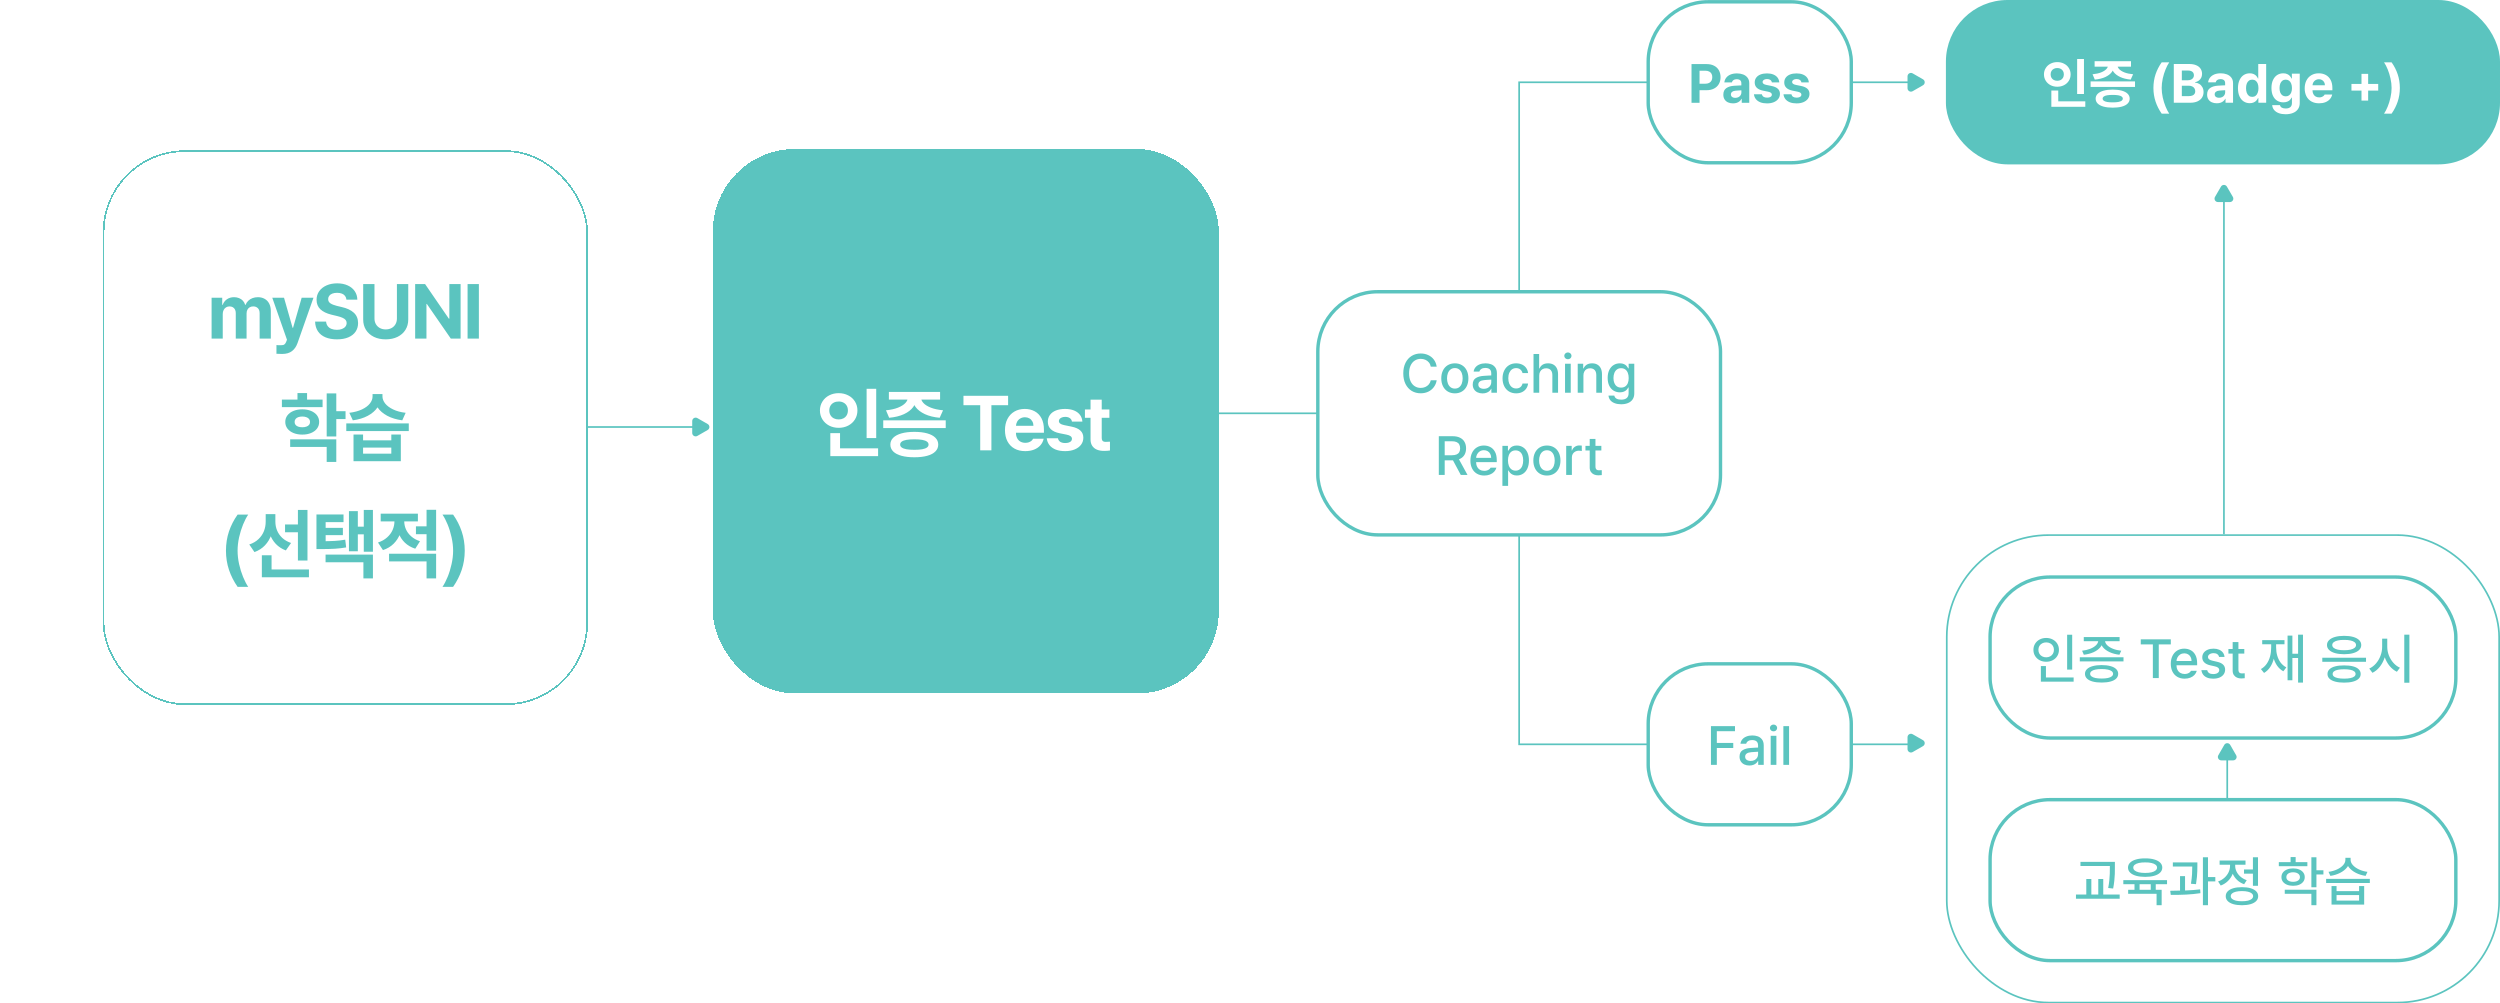 <svg width="730" height="293" viewBox="0 0 730 293" fill="none" xmlns="http://www.w3.org/2000/svg">
<path d="M649.387 156.001L649.387 58.57" stroke="#5BC4BF" stroke-width="0.5"/>
<path d="M648.522 54.491C648.908 53.827 649.867 53.827 650.252 54.491L651.997 57.498C652.384 58.165 651.903 59 651.132 59L647.643 59C646.872 59 646.391 58.165 646.778 57.498L648.522 54.491Z" fill="#5BC4BF"/>
<g filter="url(#filter0_d_371_820)">
<rect x="30" y="43.871" width="141.696" height="162" rx="24" fill="white" shape-rendering="crispEdges"/>
<rect x="30.25" y="44.121" width="141.196" height="161.5" rx="23.75" stroke="#5BC4BF" stroke-width="0.5" shape-rendering="crispEdges"/>
<path d="M61.787 86.933H64.887V89.022H65.019C65.283 88.311 65.704 87.761 66.283 87.373C66.862 86.977 67.551 86.779 68.35 86.779C68.885 86.779 69.372 86.871 69.812 87.054C70.259 87.23 70.633 87.487 70.933 87.824C71.234 88.161 71.454 88.56 71.593 89.022H71.703C71.879 88.567 72.139 88.172 72.483 87.835C72.828 87.498 73.242 87.237 73.725 87.054C74.209 86.871 74.737 86.779 75.308 86.779C76.056 86.779 76.712 86.941 77.276 87.263C77.847 87.578 78.291 88.043 78.606 88.659C78.921 89.267 79.079 90 79.079 90.858V98.871H75.814V91.473C75.814 90.821 75.642 90.326 75.297 89.989C74.953 89.645 74.502 89.472 73.945 89.472C73.542 89.472 73.194 89.561 72.901 89.736C72.615 89.905 72.391 90.147 72.23 90.462C72.076 90.77 71.999 91.136 71.999 91.561V98.871H68.845V91.385C68.845 91.004 68.768 90.667 68.614 90.374C68.467 90.081 68.255 89.857 67.976 89.703C67.698 89.549 67.375 89.472 67.009 89.472C66.642 89.472 66.309 89.564 66.008 89.747C65.715 89.923 65.481 90.18 65.305 90.517C65.129 90.854 65.041 91.246 65.041 91.693V98.871H61.787V86.933ZM82.371 103.356C81.734 103.356 81.184 103.338 80.723 103.301V100.762L81.272 100.795C81.492 100.802 81.749 100.806 82.042 100.806C82.306 100.806 82.525 100.784 82.701 100.74C82.877 100.696 83.042 100.593 83.196 100.432C83.35 100.271 83.485 100.029 83.603 99.707L83.8 99.212L79.502 86.933H82.932L85.438 95.727H85.57L88.088 86.933H91.539L86.878 100.179C86.519 101.191 85.981 101.971 85.263 102.521C84.544 103.078 83.581 103.356 82.371 103.356ZM101.164 87.505C101.12 87.08 100.984 86.717 100.757 86.417C100.537 86.116 100.229 85.889 99.834 85.735C99.438 85.581 98.965 85.504 98.416 85.504C97.881 85.504 97.415 85.581 97.02 85.735C96.631 85.889 96.335 86.105 96.129 86.384C95.924 86.655 95.822 86.966 95.822 87.318C95.814 87.853 96.034 88.271 96.481 88.571C96.935 88.872 97.562 89.121 98.361 89.319L99.79 89.659C101.299 89.996 102.468 90.542 103.296 91.297C104.132 92.045 104.553 93.056 104.561 94.331C104.561 95.291 104.315 96.13 103.824 96.849C103.333 97.567 102.626 98.12 101.702 98.508C100.779 98.897 99.676 99.091 98.394 99.091C97.111 99.091 95.994 98.893 95.041 98.497C94.096 98.102 93.363 97.519 92.843 96.749C92.322 95.973 92.044 95.024 92.007 93.903H95.217C95.261 94.423 95.418 94.862 95.69 95.222C95.961 95.581 96.327 95.852 96.789 96.035C97.251 96.218 97.775 96.31 98.361 96.31C98.932 96.31 99.434 96.226 99.867 96.057C100.299 95.888 100.633 95.654 100.867 95.353C101.102 95.046 101.219 94.698 101.219 94.309C101.219 93.957 101.116 93.661 100.911 93.419C100.706 93.17 100.405 92.961 100.01 92.792C99.621 92.616 99.119 92.451 98.504 92.298L96.756 91.88C95.364 91.535 94.293 91.011 93.546 90.308C92.806 89.597 92.436 88.674 92.436 87.538C92.436 86.593 92.692 85.757 93.205 85.031C93.726 84.306 94.44 83.742 95.349 83.339C96.265 82.936 97.298 82.734 98.449 82.734C99.607 82.734 100.629 82.936 101.516 83.339C102.402 83.734 103.091 84.295 103.582 85.021C104.073 85.739 104.326 86.567 104.341 87.505H101.164ZM119.209 82.954V93.298C119.209 94.441 118.934 95.449 118.384 96.321C117.842 97.193 117.072 97.874 116.076 98.365C115.079 98.849 113.929 99.091 112.624 99.091C111.312 99.091 110.162 98.849 109.173 98.365C108.183 97.874 107.414 97.193 106.864 96.321C106.322 95.449 106.051 94.441 106.051 93.298V82.954H109.348V93.023C109.348 93.624 109.484 94.166 109.755 94.65C110.026 95.126 110.411 95.504 110.909 95.782C111.408 96.053 111.979 96.189 112.624 96.189C113.276 96.189 113.852 96.053 114.35 95.782C114.848 95.504 115.229 95.126 115.493 94.65C115.764 94.166 115.9 93.624 115.9 93.023V82.954H119.209ZM134.494 98.871H131.636L124.645 88.758H124.524V98.871H121.226V82.954H124.128L131.065 93.056H131.208V82.954H134.494V98.871ZM139.832 98.871H136.534V82.954H139.832V98.871ZM94.195 118.889H82.312V116.679H94.195V118.889ZM88.27 119.526C89.23 119.526 90.08 119.68 90.82 119.988C91.567 120.296 92.15 120.728 92.568 121.285C92.985 121.842 93.194 122.483 93.194 123.209C93.194 123.942 92.985 124.586 92.568 125.143C92.15 125.7 91.567 126.133 90.82 126.44C90.08 126.748 89.23 126.902 88.27 126.902C87.31 126.902 86.452 126.748 85.697 126.44C84.943 126.133 84.353 125.7 83.928 125.143C83.51 124.579 83.301 123.934 83.301 123.209C83.301 122.483 83.51 121.842 83.928 121.285C84.353 120.728 84.943 120.296 85.697 119.988C86.452 119.68 87.31 119.526 88.27 119.526ZM88.27 121.626C87.823 121.626 87.427 121.688 87.082 121.813C86.745 121.93 86.485 122.109 86.302 122.351C86.119 122.586 86.027 122.872 86.027 123.209C86.027 123.546 86.119 123.832 86.302 124.066C86.485 124.293 86.745 124.466 87.082 124.583C87.42 124.7 87.815 124.759 88.27 124.759C88.717 124.759 89.109 124.7 89.446 124.583C89.79 124.466 90.058 124.293 90.248 124.066C90.439 123.832 90.534 123.546 90.534 123.209C90.534 122.872 90.439 122.586 90.248 122.351C90.058 122.109 89.79 121.93 89.446 121.813C89.109 121.688 88.717 121.626 88.27 121.626ZM98.196 127.441H95.393V114.865H98.196V127.441ZM100.9 122.362H97.404V120.076H100.9V122.362ZM98.196 134.894H95.393V130.508H84.73V128.276H98.196V134.894ZM89.666 117.921H86.863V114.777H89.666V117.921ZM106.018 128.584H114.262V126.88H117.043V134.674H103.226V126.88H106.018V128.584ZM114.262 132.464V130.706H106.018V132.464H114.262ZM119.363 125.869H101.115V123.626H119.363V125.869ZM111.217 115.756C111.217 116.906 110.887 117.973 110.228 118.955C109.568 119.937 108.619 120.757 107.381 121.417C106.15 122.076 104.699 122.516 103.028 122.736L102.005 120.538C103.442 120.362 104.673 120.032 105.699 119.548C106.725 119.057 107.494 118.482 108.007 117.822C108.528 117.163 108.788 116.474 108.788 115.756V115.074H111.217V115.756ZM111.679 115.756C111.679 116.459 111.939 117.145 112.459 117.811C112.98 118.471 113.753 119.05 114.779 119.548C115.805 120.047 117.029 120.376 118.45 120.538L117.461 122.736C115.783 122.516 114.324 122.076 113.086 121.417C111.847 120.75 110.898 119.929 110.239 118.955C109.587 117.973 109.26 116.906 109.26 115.756V115.074H111.679V115.756ZM65.979 160.803C65.986 158.795 66.279 156.923 66.858 155.186C67.444 153.449 68.283 151.811 69.375 150.272H72.475C71.955 151.027 71.457 151.987 70.98 153.152C70.504 154.31 70.115 155.56 69.815 156.901C69.522 158.242 69.375 159.543 69.375 160.803C69.375 162.064 69.522 163.368 69.815 164.717C70.115 166.058 70.504 167.307 70.98 168.465C71.457 169.623 71.955 170.587 72.475 171.356H69.375C68.291 169.802 67.455 168.157 66.869 166.42C66.283 164.676 65.986 162.804 65.979 160.803ZM87.937 155.428H83.232V153.152H87.937V155.428ZM79.846 152.295C79.846 153.687 79.641 154.974 79.231 156.153C78.82 157.326 78.201 158.352 77.373 159.231C76.552 160.103 75.53 160.763 74.306 161.21L72.789 158.989C73.866 158.63 74.76 158.11 75.471 157.429C76.189 156.747 76.721 155.97 77.065 155.098C77.41 154.226 77.582 153.292 77.582 152.295V150.119H79.846V152.295ZM80.407 152.317C80.407 153.218 80.572 154.076 80.902 154.889C81.231 155.695 81.737 156.421 82.419 157.066C83.107 157.703 83.965 158.198 84.991 158.55L83.463 160.726C82.305 160.287 81.33 159.653 80.539 158.825C79.755 157.989 79.165 157.018 78.769 155.912C78.373 154.805 78.175 153.607 78.175 152.317V150.119H80.407V152.317ZM89.784 163.683H86.991V148.909H89.784V163.683ZM90.212 168.553H76.461V166.288H90.212V168.553ZM79.297 167.52H76.461V162.133H79.297V167.52ZM93.758 158.044C95.392 158.037 96.719 158.004 97.737 157.945C98.763 157.887 99.785 157.766 100.804 157.582L101.079 159.847C99.972 160.03 98.888 160.158 97.825 160.232C96.77 160.298 95.414 160.331 93.758 160.331H92.406V158.044H93.758ZM100.31 152.471H95.088V159.286H92.406V150.217H100.31V152.471ZM100.123 156.252H94.286V154.131H100.123V156.252ZM108.895 161.1H106.223V148.909H108.895V161.1ZM106.982 156.032H103.739V153.79H106.982V156.032ZM104.487 160.968H101.892V149.25H104.487V160.968ZM108.895 168.894H106.114V164.178H95.066V161.935H108.895V168.894ZM117.464 152.207C117.464 153.482 117.255 154.684 116.837 155.813C116.42 156.941 115.786 157.927 114.936 158.77C114.093 159.605 113.056 160.224 111.825 160.627L110.374 158.418C111.429 158.066 112.316 157.568 113.034 156.923C113.759 156.278 114.298 155.549 114.65 154.735C115.002 153.915 115.178 153.072 115.178 152.207V150.855H117.464V152.207ZM118.036 152.174C118.036 152.995 118.2 153.786 118.53 154.549C118.867 155.311 119.38 156 120.069 156.615C120.758 157.223 121.615 157.7 122.641 158.044L121.256 160.221C120.047 159.832 119.029 159.239 118.2 158.44C117.38 157.634 116.768 156.692 116.365 155.615C115.962 154.538 115.76 153.391 115.76 152.174V150.855H118.036V152.174ZM125.357 155.989H121.454V153.691H125.357V155.989ZM122.026 152.24H111.165V149.998H122.026V152.24ZM127.346 168.894H124.554V163.936H113.606V161.683H127.346V168.894ZM127.346 160.803H124.554V148.865H127.346V160.803ZM134.816 155.186C135.403 156.923 135.699 158.795 135.707 160.803C135.699 162.804 135.403 164.676 134.816 166.42C134.23 168.157 133.395 169.802 132.31 171.356H129.21C129.73 170.587 130.229 169.623 130.705 168.465C131.181 167.307 131.566 166.058 131.859 164.717C132.16 163.368 132.31 162.064 132.31 160.803C132.31 159.543 132.16 158.242 131.859 156.901C131.566 155.56 131.181 154.31 130.705 153.152C130.229 151.987 129.73 151.027 129.21 150.272H132.31C133.402 151.811 134.237 153.449 134.816 155.186Z" fill="#5BC4BF"/>
</g>
<g filter="url(#filter1_d_371_820)">
<rect x="208.156" y="43.5" width="147.726" height="159" rx="24" fill="#5BC4BF" shape-rendering="crispEdges"/>
<rect x="208.406" y="43.75" width="147.226" height="158.5" rx="23.75" stroke="#5BC4BF" stroke-width="0.5" shape-rendering="crispEdges"/>
<path d="M255.854 127.916H253.051V113.538H255.854V127.916ZM256.404 133.182H242.454V130.917H256.404V133.182ZM245.29 131.841H242.454V126.476H245.29V131.841ZM244.895 114.802C245.913 114.802 246.84 115.019 247.676 115.451C248.519 115.876 249.178 116.477 249.654 117.254C250.131 118.023 250.369 118.884 250.369 119.837C250.369 120.819 250.131 121.695 249.654 122.464C249.178 123.234 248.519 123.838 247.676 124.278C246.84 124.71 245.913 124.926 244.895 124.926C243.876 124.926 242.949 124.71 242.114 124.278C241.285 123.838 240.63 123.234 240.146 122.464C239.662 121.695 239.42 120.819 239.42 119.837C239.42 118.884 239.662 118.023 240.146 117.254C240.63 116.477 241.285 115.876 242.114 115.451C242.949 115.019 243.876 114.802 244.895 114.802ZM244.895 117.243C244.374 117.235 243.905 117.338 243.488 117.551C243.077 117.756 242.751 118.056 242.509 118.452C242.275 118.848 242.158 119.309 242.158 119.837C242.158 120.379 242.275 120.852 242.509 121.255C242.751 121.651 243.077 121.955 243.488 122.167C243.905 122.373 244.374 122.475 244.895 122.475C245.408 122.475 245.866 122.373 246.269 122.167C246.679 121.955 247.002 121.651 247.236 121.255C247.471 120.852 247.588 120.379 247.588 119.837C247.588 119.309 247.471 118.848 247.236 118.452C247.002 118.056 246.679 117.756 246.269 117.551C245.866 117.338 245.408 117.235 244.895 117.243ZM276.152 124.992H257.905V122.739H276.152V124.992ZM266.996 126.103C268.439 126.103 269.685 126.249 270.733 126.542C271.781 126.836 272.58 127.261 273.13 127.818C273.687 128.374 273.965 129.041 273.965 129.818C273.965 130.602 273.687 131.273 273.13 131.83C272.58 132.387 271.781 132.808 270.733 133.094C269.693 133.38 268.447 133.523 266.996 133.523C265.545 133.523 264.292 133.38 263.236 133.094C262.188 132.808 261.382 132.387 260.818 131.83C260.261 131.273 259.983 130.602 259.983 129.818C259.983 129.041 260.265 128.374 260.829 127.818C261.393 127.261 262.199 126.836 263.247 126.542C264.303 126.249 265.552 126.103 266.996 126.103ZM266.996 128.279C266.065 128.279 265.292 128.334 264.676 128.444C264.061 128.554 263.599 128.726 263.291 128.961C262.991 129.188 262.841 129.474 262.841 129.818C262.841 130.155 262.994 130.437 263.302 130.665C263.61 130.892 264.068 131.064 264.676 131.181C265.285 131.291 266.058 131.346 266.996 131.346C267.919 131.346 268.685 131.291 269.293 131.181C269.909 131.064 270.37 130.892 270.678 130.665C270.986 130.437 271.14 130.155 271.14 129.818C271.14 129.474 270.986 129.188 270.678 128.961C270.37 128.726 269.909 128.554 269.293 128.444C268.685 128.334 267.919 128.279 266.996 128.279ZM267.567 116.056C267.567 117.074 267.263 118.005 266.655 118.848C266.047 119.683 265.145 120.379 263.951 120.936C262.756 121.486 261.316 121.838 259.631 121.991L258.707 119.804C260.085 119.672 261.254 119.416 262.214 119.035C263.181 118.646 263.903 118.192 264.38 117.671C264.856 117.151 265.094 116.613 265.094 116.056V115.517H267.567V116.056ZM268.93 116.056C268.93 116.613 269.165 117.151 269.634 117.671C270.11 118.192 270.832 118.646 271.799 119.035C272.767 119.416 273.958 119.672 275.372 119.804L274.383 121.991C272.712 121.838 271.279 121.486 270.085 120.936C268.89 120.379 267.978 119.683 267.348 118.848C266.725 118.005 266.413 117.074 266.413 116.056V115.517H268.93V116.056ZM274.504 116.682H259.554V114.44H274.504V116.682ZM281.331 115.583H294.368V118.309H289.488V131.5H286.223V118.309H281.331V115.583ZM299.365 131.731C298.163 131.731 297.115 131.482 296.221 130.983C295.335 130.485 294.649 129.774 294.166 128.851C293.689 127.927 293.451 126.843 293.451 125.597C293.451 124.366 293.689 123.285 294.166 122.354C294.649 121.416 295.327 120.691 296.199 120.178C297.071 119.665 298.083 119.408 299.233 119.408C300.31 119.408 301.27 119.635 302.113 120.09C302.956 120.537 303.619 121.215 304.103 122.123C304.587 123.032 304.828 124.142 304.828 125.454V126.367H294.781V124.333H301.761C301.761 123.849 301.655 123.421 301.443 123.047C301.23 122.666 300.937 122.369 300.563 122.156C300.19 121.944 299.765 121.838 299.288 121.838C298.783 121.838 298.332 121.955 297.936 122.189C297.54 122.417 297.229 122.732 297.002 123.135C296.782 123.538 296.668 123.977 296.661 124.454V126.367C296.661 126.96 296.775 127.48 297.002 127.927C297.229 128.374 297.548 128.715 297.958 128.95C298.376 129.184 298.859 129.302 299.409 129.302C299.776 129.302 300.109 129.25 300.409 129.148C300.71 129.038 300.963 128.898 301.168 128.73C301.38 128.554 301.542 128.349 301.652 128.114H304.751C304.598 128.84 304.279 129.477 303.795 130.027C303.319 130.569 302.7 130.991 301.937 131.291C301.183 131.584 300.325 131.731 299.365 131.731ZM313.013 123.113C312.94 122.673 312.731 122.332 312.386 122.09C312.042 121.849 311.599 121.728 311.056 121.728C310.705 121.728 310.389 121.779 310.111 121.882C309.832 121.977 309.609 122.12 309.44 122.31C309.279 122.493 309.199 122.702 309.199 122.937C309.191 123.215 309.308 123.457 309.55 123.662C309.799 123.868 310.195 124.025 310.738 124.135L312.892 124.575C314.05 124.809 314.911 125.194 315.475 125.729C316.047 126.257 316.333 126.949 316.333 127.807C316.333 128.583 316.109 129.269 315.662 129.862C315.222 130.448 314.603 130.906 313.804 131.236C313.013 131.566 312.09 131.731 311.034 131.731C309.972 131.731 309.052 131.581 308.275 131.28C307.506 130.972 306.897 130.54 306.45 129.983C306.003 129.419 305.736 128.748 305.648 127.971H308.913C309.008 128.426 309.235 128.774 309.594 129.016C309.961 129.25 310.444 129.367 311.045 129.367C311.434 129.367 311.774 129.32 312.068 129.225C312.368 129.129 312.599 128.99 312.76 128.807C312.929 128.616 313.013 128.396 313.013 128.147C313.013 127.825 312.881 127.565 312.617 127.367C312.361 127.169 311.954 127.015 311.397 126.905L309.418 126.509C308.275 126.282 307.41 125.883 306.824 125.311C306.245 124.74 305.959 124.014 305.967 123.135C305.967 122.373 306.172 121.713 306.582 121.156C306.993 120.592 307.575 120.159 308.33 119.859C309.092 119.558 309.986 119.408 311.012 119.408C312.009 119.408 312.877 119.558 313.618 119.859C314.358 120.159 314.937 120.588 315.354 121.145C315.772 121.702 316.007 122.358 316.058 123.113H313.013ZM323.946 122.002H316.801V119.562H323.946V122.002ZM321.703 116.704V127.829C321.703 128.136 321.747 128.378 321.835 128.554C321.93 128.723 322.059 128.843 322.22 128.917C322.388 128.983 322.594 129.019 322.835 129.027C323.143 129.034 323.568 129.016 324.111 128.972V131.544C323.62 131.625 323.052 131.665 322.407 131.665C321.601 131.665 320.901 131.544 320.307 131.302C319.714 131.053 319.252 130.676 318.922 130.17C318.592 129.664 318.431 129.034 318.438 128.279V116.704H321.703Z" fill="white"/>
</g>
<path d="M355.748 120.686L414.45 120.686" stroke="#5BC4BF" stroke-width="0.5"/>
<path d="M557.259 24.027L443.593 24.027L443.593 217.342L557.259 217.342" stroke="#5BC4BF" stroke-width="0.5"/>
<rect x="384.802" y="85.186" width="117.582" height="71" rx="17.5" fill="white"/>
<rect x="384.802" y="85.186" width="117.582" height="71" rx="17.5" stroke="#5BC4BF"/>
<path d="M417.788 107.061C417.7 106.581 417.515 106.173 417.233 105.834C416.957 105.49 416.611 105.23 416.194 105.053C415.783 104.876 415.338 104.787 414.858 104.787C414.207 104.787 413.624 104.954 413.108 105.287C412.593 105.615 412.187 106.1 411.89 106.74C411.598 107.376 411.452 108.139 411.452 109.029C411.452 109.93 411.598 110.699 411.89 111.334C412.187 111.969 412.593 112.451 413.108 112.779C413.624 113.107 414.205 113.271 414.851 113.271C415.33 113.271 415.772 113.183 416.179 113.006C416.585 112.829 416.931 112.574 417.218 112.24C417.504 111.902 417.694 111.501 417.788 111.037L419.515 111.045C419.395 111.779 419.121 112.436 418.694 113.014C418.272 113.592 417.731 114.042 417.069 114.365C416.408 114.683 415.666 114.842 414.843 114.842C413.858 114.842 412.981 114.607 412.21 114.139C411.444 113.67 410.843 112.995 410.405 112.115C409.973 111.235 409.757 110.206 409.757 109.029C409.757 107.842 409.976 106.811 410.413 105.936C410.851 105.061 411.452 104.389 412.218 103.92C412.989 103.451 413.864 103.217 414.843 103.217C415.64 103.217 416.369 103.37 417.03 103.678C417.697 103.98 418.246 104.42 418.679 104.998C419.111 105.576 419.39 106.264 419.515 107.061H417.788ZM424.827 114.857C424.035 114.857 423.338 114.675 422.733 114.311C422.134 113.946 421.671 113.433 421.343 112.771C421.015 112.11 420.851 111.347 420.851 110.482C420.851 109.607 421.015 108.839 421.343 108.178C421.671 107.516 422.134 107.003 422.733 106.639C423.338 106.274 424.035 106.092 424.827 106.092C425.614 106.092 426.306 106.274 426.905 106.639C427.504 107.003 427.965 107.516 428.288 108.178C428.611 108.839 428.772 109.607 428.772 110.482C428.772 111.347 428.611 112.11 428.288 112.771C427.965 113.433 427.504 113.946 426.905 114.311C426.306 114.675 425.614 114.857 424.827 114.857ZM424.827 113.467C425.327 113.467 425.746 113.334 426.085 113.068C426.424 112.798 426.676 112.438 426.843 111.99C427.009 111.537 427.093 111.032 427.093 110.475C427.093 109.917 427.009 109.412 426.843 108.959C426.676 108.506 426.424 108.146 426.085 107.881C425.746 107.61 425.327 107.475 424.827 107.475C424.327 107.475 423.905 107.61 423.562 107.881C423.218 108.146 422.96 108.506 422.788 108.959C422.616 109.412 422.53 109.917 422.53 110.475C422.53 111.032 422.616 111.537 422.788 111.99C422.96 112.438 423.218 112.798 423.562 113.068C423.905 113.334 424.327 113.467 424.827 113.467ZM435.562 110.842C435.426 110.842 435.002 110.868 434.288 110.92L433.444 110.982C432.882 111.024 432.444 111.154 432.132 111.373C431.825 111.592 431.671 111.904 431.671 112.311C431.671 112.576 431.739 112.8 431.874 112.982C432.009 113.16 432.2 113.298 432.444 113.396C432.689 113.49 432.968 113.537 433.28 113.537C433.723 113.537 434.106 113.451 434.429 113.279C434.757 113.102 435.009 112.868 435.187 112.576C435.364 112.279 435.452 111.962 435.452 111.623L435.444 108.951C435.444 108.628 435.379 108.355 435.249 108.131C435.124 107.902 434.931 107.73 434.671 107.615C434.41 107.495 434.093 107.436 433.718 107.436C433.244 107.436 432.856 107.535 432.554 107.732C432.257 107.925 432.064 108.186 431.976 108.514H430.304C430.361 108.04 430.538 107.62 430.835 107.256C431.132 106.891 431.533 106.607 432.038 106.404C432.543 106.196 433.121 106.092 433.772 106.092C434.319 106.092 434.838 106.175 435.327 106.342C435.822 106.503 436.241 106.805 436.585 107.248C436.929 107.686 437.101 108.287 437.101 109.053V114.686H435.483V113.521H435.421C435.306 113.756 435.14 113.975 434.921 114.178C434.702 114.381 434.421 114.548 434.077 114.678C433.739 114.808 433.348 114.873 432.905 114.873C432.358 114.873 431.869 114.771 431.437 114.568C431.004 114.365 430.663 114.068 430.413 113.678C430.163 113.287 430.038 112.826 430.038 112.295C430.038 111.41 430.335 110.779 430.929 110.404C431.528 110.029 432.288 109.813 433.21 109.756C433.335 109.74 433.83 109.709 434.694 109.662L435.546 109.631L435.562 110.842ZM442.718 114.857C441.91 114.857 441.205 114.67 440.601 114.295C440.002 113.92 439.541 113.402 439.218 112.74C438.9 112.079 438.741 111.326 438.741 110.482C438.741 109.623 438.905 108.863 439.233 108.201C439.562 107.535 440.022 107.016 440.616 106.646C441.21 106.277 441.9 106.092 442.687 106.092C443.332 106.092 443.91 106.209 444.421 106.443C444.931 106.678 445.34 107.011 445.647 107.443C445.955 107.876 446.14 108.376 446.202 108.943H444.577C444.52 108.673 444.408 108.428 444.241 108.209C444.08 107.985 443.871 107.808 443.616 107.678C443.361 107.548 443.064 107.482 442.726 107.482C442.267 107.482 441.864 107.602 441.515 107.842C441.171 108.081 440.903 108.423 440.71 108.865C440.517 109.308 440.421 109.831 440.421 110.436C440.421 111.045 440.515 111.576 440.702 112.029C440.895 112.477 441.163 112.824 441.507 113.068C441.851 113.313 442.257 113.436 442.726 113.436C443.038 113.436 443.322 113.381 443.577 113.271C443.838 113.157 444.054 112.99 444.226 112.771C444.397 112.553 444.515 112.292 444.577 111.99H446.202C446.14 112.542 445.957 113.035 445.655 113.467C445.358 113.899 444.957 114.24 444.452 114.49C443.947 114.735 443.369 114.857 442.718 114.857ZM449.452 114.686H447.788V103.373H449.429V107.584H449.538C449.741 107.11 450.049 106.743 450.46 106.482C450.877 106.222 451.405 106.092 452.046 106.092C452.64 106.092 453.153 106.214 453.585 106.459C454.022 106.699 454.358 107.058 454.593 107.537C454.832 108.016 454.952 108.6 454.952 109.287V114.686H453.288V109.482C453.288 109.076 453.215 108.727 453.069 108.436C452.924 108.139 452.715 107.915 452.444 107.764C452.174 107.613 451.851 107.537 451.476 107.537C451.08 107.537 450.731 107.62 450.429 107.787C450.132 107.949 449.895 108.191 449.718 108.514C449.541 108.831 449.452 109.212 449.452 109.654V114.686ZM456.991 106.201H458.655V114.686H456.991V106.201ZM457.819 104.889C457.632 104.889 457.457 104.847 457.296 104.764C457.134 104.675 457.007 104.555 456.913 104.404C456.819 104.248 456.772 104.081 456.772 103.904C456.772 103.722 456.819 103.558 456.913 103.412C457.007 103.261 457.134 103.141 457.296 103.053C457.457 102.964 457.632 102.92 457.819 102.92C458.017 102.92 458.197 102.964 458.358 103.053C458.52 103.141 458.645 103.261 458.733 103.412C458.827 103.558 458.874 103.722 458.874 103.904C458.874 104.081 458.827 104.248 458.733 104.404C458.645 104.555 458.52 104.675 458.358 104.764C458.197 104.847 458.017 104.889 457.819 104.889ZM462.358 114.686H460.694V106.201H462.288V107.584H462.397C462.606 107.11 462.918 106.743 463.335 106.482C463.757 106.222 464.28 106.092 464.905 106.092C465.489 106.092 465.994 106.214 466.421 106.459C466.853 106.699 467.187 107.058 467.421 107.537C467.66 108.016 467.78 108.6 467.78 109.287V114.686H466.116V109.482C466.116 109.076 466.046 108.727 465.905 108.436C465.765 108.144 465.562 107.923 465.296 107.771C465.03 107.615 464.707 107.537 464.327 107.537C463.942 107.537 463.601 107.62 463.304 107.787C463.007 107.949 462.775 108.191 462.608 108.514C462.442 108.831 462.358 109.212 462.358 109.654V114.686ZM473.374 118.045C472.671 118.045 472.049 117.943 471.507 117.74C470.965 117.542 470.535 117.253 470.218 116.873C469.905 116.493 469.726 116.04 469.679 115.514H471.374C471.457 115.91 471.674 116.206 472.022 116.404C472.377 116.602 472.835 116.701 473.397 116.701C474.085 116.701 474.616 116.548 474.991 116.24C475.366 115.933 475.554 115.456 475.554 114.811V113.146H475.452C475.312 113.402 475.153 113.628 474.976 113.826C474.799 114.019 474.543 114.191 474.21 114.342C473.877 114.488 473.47 114.561 472.991 114.561C472.319 114.561 471.713 114.396 471.171 114.068C470.634 113.74 470.21 113.258 469.897 112.623C469.59 111.988 469.437 111.23 469.437 110.35C469.437 109.469 469.59 108.709 469.897 108.068C470.205 107.423 470.627 106.933 471.163 106.6C471.705 106.261 472.319 106.092 473.007 106.092C473.486 106.092 473.89 106.17 474.218 106.326C474.546 106.482 474.788 106.652 474.944 106.834C475.101 107.016 475.275 107.261 475.468 107.568H475.569V106.201H477.21V114.873C477.21 115.571 477.046 116.157 476.718 116.631C476.39 117.11 475.939 117.464 475.366 117.693C474.793 117.928 474.129 118.045 473.374 118.045ZM473.358 113.178C473.827 113.178 474.228 113.066 474.562 112.842C474.895 112.618 475.147 112.3 475.319 111.889C475.491 111.472 475.577 110.972 475.577 110.389C475.577 109.811 475.491 109.305 475.319 108.873C475.147 108.436 474.895 108.1 474.562 107.865C474.233 107.631 473.832 107.514 473.358 107.514C472.884 107.514 472.481 107.639 472.147 107.889C471.814 108.133 471.562 108.475 471.39 108.912C471.218 109.344 471.132 109.837 471.132 110.389C471.132 110.946 471.218 111.436 471.39 111.857C471.562 112.274 471.814 112.6 472.147 112.834C472.481 113.063 472.884 113.178 473.358 113.178ZM420.132 127.373H424.163C425.028 127.373 425.752 127.521 426.335 127.818C426.924 128.11 427.364 128.524 427.655 129.061C427.947 129.597 428.093 130.219 428.093 130.928C428.093 131.626 427.947 132.238 427.655 132.764C427.364 133.285 426.921 133.691 426.327 133.982C425.739 134.274 425.015 134.42 424.155 134.42H421.101V132.928H423.991C424.543 132.928 424.994 132.85 425.343 132.693C425.692 132.537 425.947 132.311 426.108 132.014C426.275 131.717 426.358 131.355 426.358 130.928C426.358 130.485 426.275 130.11 426.108 129.803C425.947 129.49 425.689 129.253 425.335 129.092C424.981 128.93 424.53 128.85 423.983 128.85H421.851V138.686H420.132V127.373ZM428.515 138.686H426.554L423.819 133.584H425.726L428.515 138.686ZM433.405 138.857C432.588 138.857 431.871 138.678 431.257 138.318C430.647 137.959 430.179 137.451 429.851 136.795C429.522 136.139 429.358 135.376 429.358 134.506C429.358 133.636 429.522 132.868 429.851 132.201C430.179 131.529 430.64 131.011 431.233 130.646C431.827 130.277 432.512 130.092 433.288 130.092C433.976 130.092 434.603 130.24 435.171 130.537C435.739 130.829 436.194 131.295 436.538 131.936C436.882 132.571 437.054 133.376 437.054 134.35V134.936H430.296V133.693H435.421C435.421 133.261 435.332 132.878 435.155 132.545C434.983 132.206 434.736 131.941 434.413 131.748C434.09 131.555 433.72 131.459 433.304 131.459C432.851 131.459 432.452 131.568 432.108 131.787C431.765 132.006 431.496 132.3 431.304 132.67C431.111 133.04 431.015 133.436 431.015 133.857V134.826C431.015 135.383 431.114 135.863 431.312 136.264C431.515 136.665 431.796 136.969 432.155 137.178C432.52 137.386 432.939 137.49 433.413 137.49C433.715 137.49 433.989 137.449 434.233 137.365C434.478 137.277 434.687 137.167 434.858 137.037C435.03 136.902 435.163 136.743 435.257 136.561H436.952C436.827 137.019 436.603 137.42 436.28 137.764C435.957 138.107 435.549 138.376 435.054 138.568C434.564 138.761 434.015 138.857 433.405 138.857ZM438.702 130.201H440.319V131.568H440.46C440.621 131.292 440.785 131.055 440.952 130.857C441.119 130.66 441.364 130.482 441.687 130.326C442.015 130.17 442.421 130.092 442.905 130.092C443.588 130.092 444.197 130.266 444.733 130.615C445.275 130.959 445.697 131.462 445.999 132.123C446.301 132.779 446.452 133.558 446.452 134.459C446.452 135.35 446.301 136.128 445.999 136.795C445.702 137.456 445.283 137.964 444.741 138.318C444.205 138.667 443.595 138.842 442.913 138.842C442.444 138.842 442.043 138.764 441.71 138.607C441.382 138.446 441.129 138.266 440.952 138.068C440.775 137.87 440.611 137.639 440.46 137.373H440.366V141.873H438.702V130.201ZM440.327 134.436C440.327 135.029 440.413 135.553 440.585 136.006C440.757 136.454 441.009 136.803 441.343 137.053C441.676 137.303 442.077 137.428 442.546 137.428C443.02 137.428 443.426 137.3 443.765 137.045C444.103 136.785 444.356 136.43 444.522 135.982C444.689 135.529 444.772 135.014 444.772 134.436C444.772 133.868 444.689 133.363 444.522 132.92C444.356 132.477 444.106 132.133 443.772 131.889C443.439 131.639 443.03 131.514 442.546 131.514C442.072 131.514 441.668 131.633 441.335 131.873C441.007 132.113 440.757 132.451 440.585 132.889C440.413 133.326 440.327 133.842 440.327 134.436ZM451.71 138.857C450.918 138.857 450.22 138.675 449.616 138.311C449.017 137.946 448.554 137.433 448.226 136.771C447.897 136.11 447.733 135.347 447.733 134.482C447.733 133.607 447.897 132.839 448.226 132.178C448.554 131.516 449.017 131.003 449.616 130.639C450.22 130.274 450.918 130.092 451.71 130.092C452.496 130.092 453.189 130.274 453.788 130.639C454.387 131.003 454.848 131.516 455.171 132.178C455.494 132.839 455.655 133.607 455.655 134.482C455.655 135.347 455.494 136.11 455.171 136.771C454.848 137.433 454.387 137.946 453.788 138.311C453.189 138.675 452.496 138.857 451.71 138.857ZM451.71 137.467C452.21 137.467 452.629 137.334 452.968 137.068C453.306 136.798 453.559 136.438 453.726 135.99C453.892 135.537 453.976 135.032 453.976 134.475C453.976 133.917 453.892 133.412 453.726 132.959C453.559 132.506 453.306 132.146 452.968 131.881C452.629 131.61 452.21 131.475 451.71 131.475C451.21 131.475 450.788 131.61 450.444 131.881C450.101 132.146 449.843 132.506 449.671 132.959C449.499 133.412 449.413 133.917 449.413 134.475C449.413 135.032 449.499 135.537 449.671 135.99C449.843 136.438 450.101 136.798 450.444 137.068C450.788 137.334 451.21 137.467 451.71 137.467ZM457.327 130.201H458.937V131.561H459.03C459.181 131.092 459.452 130.727 459.843 130.467C460.233 130.201 460.674 130.068 461.163 130.068C461.424 130.068 461.663 130.084 461.882 130.115V131.709C461.814 131.683 461.692 131.66 461.515 131.639C461.338 131.613 461.168 131.6 461.007 131.6C460.632 131.6 460.291 131.683 459.983 131.85C459.676 132.011 459.434 132.238 459.257 132.529C459.08 132.821 458.991 133.149 458.991 133.514V138.686H457.327V130.201ZM467.593 131.529H462.952V130.201H467.593V131.529ZM465.874 128.17V136.193C465.874 136.495 465.918 136.727 466.007 136.889C466.095 137.05 466.213 137.162 466.358 137.225C466.504 137.287 466.679 137.318 466.882 137.318C467.132 137.318 467.41 137.308 467.718 137.287V138.725C467.421 138.771 467.077 138.795 466.687 138.795C466.233 138.795 465.817 138.712 465.437 138.545C465.062 138.373 464.759 138.118 464.53 137.779C464.306 137.436 464.194 137.019 464.194 136.529V128.17H465.874Z" fill="#5BC4BF"/>
<rect x="481.276" y="0.527" width="59.296" height="47" rx="17.5" fill="white"/>
<rect x="481.276" y="0.527" width="59.296" height="47" rx="17.5" stroke="#5BC4BF"/>
<path d="M493.924 18.715H498.346C499.189 18.715 499.916 18.876 500.525 19.199C501.14 19.517 501.606 19.965 501.924 20.543C502.242 21.121 502.4 21.785 502.4 22.535C502.4 23.29 502.236 23.954 501.908 24.527C501.585 25.095 501.114 25.54 500.494 25.863C499.88 26.181 499.145 26.34 498.291 26.34H495.447V24.449H497.924C498.377 24.449 498.757 24.371 499.064 24.215C499.377 24.053 499.609 23.829 499.76 23.543C499.911 23.256 499.986 22.921 499.986 22.535C499.986 22.15 499.911 21.816 499.76 21.535C499.609 21.249 499.377 21.03 499.064 20.879C498.757 20.723 498.374 20.645 497.916 20.645H496.268V30.027H493.924V18.715ZM508.596 26.363C508.387 26.369 508.02 26.389 507.494 26.426L506.744 26.488C506.333 26.52 506.01 26.631 505.775 26.824C505.541 27.012 505.424 27.267 505.424 27.59C505.424 27.798 505.476 27.975 505.58 28.121C505.689 28.267 505.84 28.379 506.033 28.457C506.231 28.535 506.452 28.574 506.697 28.574C507.046 28.574 507.356 28.506 507.627 28.371C507.898 28.23 508.109 28.04 508.26 27.801C508.411 27.556 508.486 27.288 508.486 26.996L508.471 24.254C508.471 24.014 508.419 23.811 508.314 23.645C508.215 23.473 508.062 23.345 507.854 23.262C507.65 23.173 507.408 23.129 507.127 23.129C506.736 23.129 506.419 23.212 506.174 23.379C505.929 23.54 505.775 23.77 505.713 24.066H503.51C503.562 23.566 503.736 23.119 504.033 22.723C504.335 22.322 504.752 22.006 505.283 21.777C505.82 21.548 506.452 21.434 507.182 21.434C507.838 21.434 508.437 21.535 508.979 21.738C509.52 21.941 509.955 22.259 510.283 22.691C510.617 23.119 510.783 23.658 510.783 24.309V30.027H508.588V28.855H508.525C508.385 29.121 508.2 29.353 507.971 29.551C507.742 29.749 507.465 29.905 507.143 30.02C506.825 30.129 506.455 30.184 506.033 30.184C505.486 30.184 505.002 30.087 504.58 29.895C504.158 29.702 503.825 29.415 503.58 29.035C503.335 28.655 503.213 28.197 503.213 27.66C503.213 26.775 503.505 26.131 504.088 25.73C504.676 25.329 505.437 25.1 506.369 25.043C506.525 25.027 507.007 25.001 507.814 24.965L508.58 24.934L508.596 26.363ZM517.385 24.066C517.333 23.754 517.184 23.512 516.939 23.34C516.695 23.168 516.38 23.082 515.994 23.082C515.744 23.082 515.52 23.119 515.322 23.191C515.124 23.259 514.965 23.361 514.846 23.496C514.731 23.626 514.674 23.775 514.674 23.941C514.669 24.139 514.752 24.311 514.924 24.457C515.101 24.603 515.382 24.715 515.768 24.793L517.299 25.105C518.122 25.272 518.734 25.546 519.135 25.926C519.541 26.301 519.744 26.793 519.744 27.402C519.744 27.954 519.585 28.441 519.268 28.863C518.955 29.28 518.515 29.605 517.947 29.84C517.385 30.074 516.729 30.191 515.979 30.191C515.223 30.191 514.57 30.085 514.018 29.871C513.471 29.652 513.038 29.345 512.721 28.949C512.403 28.548 512.213 28.072 512.15 27.52H514.471C514.538 27.842 514.7 28.09 514.955 28.262C515.215 28.428 515.559 28.512 515.986 28.512C516.262 28.512 516.505 28.478 516.713 28.41C516.926 28.342 517.09 28.244 517.205 28.113C517.325 27.978 517.385 27.822 517.385 27.645C517.385 27.415 517.291 27.23 517.104 27.09C516.921 26.949 516.632 26.84 516.236 26.762L514.83 26.48C514.018 26.319 513.403 26.035 512.986 25.629C512.575 25.223 512.372 24.707 512.377 24.082C512.377 23.54 512.523 23.072 512.814 22.676C513.106 22.275 513.52 21.967 514.057 21.754C514.598 21.54 515.234 21.434 515.963 21.434C516.671 21.434 517.288 21.54 517.814 21.754C518.34 21.967 518.752 22.272 519.049 22.668C519.346 23.064 519.512 23.53 519.549 24.066H517.385ZM526.01 24.066C525.958 23.754 525.809 23.512 525.564 23.34C525.32 23.168 525.005 23.082 524.619 23.082C524.369 23.082 524.145 23.119 523.947 23.191C523.749 23.259 523.59 23.361 523.471 23.496C523.356 23.626 523.299 23.775 523.299 23.941C523.294 24.139 523.377 24.311 523.549 24.457C523.726 24.603 524.007 24.715 524.393 24.793L525.924 25.105C526.747 25.272 527.359 25.546 527.76 25.926C528.166 26.301 528.369 26.793 528.369 27.402C528.369 27.954 528.21 28.441 527.893 28.863C527.58 29.28 527.14 29.605 526.572 29.84C526.01 30.074 525.354 30.191 524.604 30.191C523.848 30.191 523.195 30.085 522.643 29.871C522.096 29.652 521.663 29.345 521.346 28.949C521.028 28.548 520.838 28.072 520.775 27.52H523.096C523.163 27.842 523.325 28.09 523.58 28.262C523.84 28.428 524.184 28.512 524.611 28.512C524.887 28.512 525.13 28.478 525.338 28.41C525.551 28.342 525.715 28.244 525.83 28.113C525.95 27.978 526.01 27.822 526.01 27.645C526.01 27.415 525.916 27.23 525.729 27.09C525.546 26.949 525.257 26.84 524.861 26.762L523.455 26.48C522.643 26.319 522.028 26.035 521.611 25.629C521.2 25.223 520.997 24.707 521.002 24.082C521.002 23.54 521.148 23.072 521.439 22.676C521.731 22.275 522.145 21.967 522.682 21.754C523.223 21.54 523.859 21.434 524.588 21.434C525.296 21.434 525.913 21.54 526.439 21.754C526.965 21.967 527.377 22.272 527.674 22.668C527.971 23.064 528.137 23.53 528.174 24.066H526.01Z" fill="#5BC4BF"/>
<rect x="568.705" y="0.5" width="160.795" height="47" rx="17.5" fill="#5BC4BF"/>
<rect x="568.705" y="0.5" width="160.795" height="47" rx="17.5" stroke="#5BC4BF"/>
<path d="M608.517 27.453H606.524V17.234H608.517V27.453ZM608.907 31.195H598.993V29.586H608.907V31.195ZM601.009 30.242H598.993V26.43H601.009V30.242ZM600.728 18.133C601.451 18.133 602.11 18.287 602.704 18.594C603.303 18.896 603.772 19.323 604.11 19.875C604.449 20.422 604.618 21.034 604.618 21.711C604.618 22.409 604.449 23.031 604.11 23.578C603.772 24.125 603.303 24.555 602.704 24.867C602.11 25.174 601.451 25.328 600.728 25.328C600.004 25.328 599.345 25.174 598.751 24.867C598.162 24.555 597.696 24.125 597.353 23.578C597.009 23.031 596.837 22.409 596.837 21.711C596.837 21.034 597.009 20.422 597.353 19.875C597.696 19.323 598.162 18.896 598.751 18.594C599.345 18.287 600.004 18.133 600.728 18.133ZM600.728 19.867C600.358 19.862 600.024 19.935 599.728 20.086C599.436 20.232 599.204 20.445 599.032 20.727C598.866 21.008 598.782 21.336 598.782 21.711C598.782 22.096 598.866 22.432 599.032 22.719C599.204 23 599.436 23.216 599.728 23.367C600.024 23.513 600.358 23.586 600.728 23.586C601.092 23.586 601.418 23.513 601.704 23.367C601.996 23.216 602.225 23 602.392 22.719C602.558 22.432 602.642 22.096 602.642 21.711C602.642 21.336 602.558 21.008 602.392 20.727C602.225 20.445 601.996 20.232 601.704 20.086C601.418 19.935 601.092 19.862 600.728 19.867ZM623.423 25.375H610.454V23.773H623.423V25.375ZM616.915 26.164C617.941 26.164 618.826 26.268 619.571 26.477C620.316 26.685 620.884 26.987 621.274 27.383C621.67 27.779 621.868 28.253 621.868 28.805C621.868 29.362 621.67 29.838 621.274 30.234C620.884 30.63 620.316 30.93 619.571 31.133C618.832 31.336 617.946 31.438 616.915 31.438C615.884 31.438 614.993 31.336 614.243 31.133C613.498 30.93 612.925 30.63 612.524 30.234C612.129 29.838 611.931 29.362 611.931 28.805C611.931 28.253 612.131 27.779 612.532 27.383C612.933 26.987 613.506 26.685 614.251 26.477C615.001 26.268 615.889 26.164 616.915 26.164ZM616.915 27.711C616.254 27.711 615.704 27.75 615.267 27.828C614.829 27.906 614.501 28.029 614.282 28.195C614.069 28.357 613.962 28.56 613.962 28.805C613.962 29.044 614.071 29.245 614.29 29.406C614.509 29.568 614.834 29.69 615.267 29.773C615.699 29.852 616.248 29.891 616.915 29.891C617.571 29.891 618.116 29.852 618.548 29.773C618.985 29.69 619.313 29.568 619.532 29.406C619.751 29.245 619.86 29.044 619.86 28.805C619.86 28.56 619.751 28.357 619.532 28.195C619.313 28.029 618.985 27.906 618.548 27.828C618.116 27.75 617.571 27.711 616.915 27.711ZM617.321 19.023C617.321 19.747 617.105 20.409 616.673 21.008C616.241 21.602 615.6 22.096 614.751 22.492C613.902 22.883 612.879 23.133 611.681 23.242L611.024 21.688C612.004 21.594 612.834 21.412 613.517 21.141C614.204 20.865 614.717 20.542 615.056 20.172C615.394 19.802 615.563 19.419 615.563 19.023V18.641H617.321V19.023ZM618.29 19.023C618.29 19.419 618.457 19.802 618.79 20.172C619.129 20.542 619.642 20.865 620.329 21.141C621.017 21.412 621.863 21.594 622.868 21.688L622.165 23.242C620.978 23.133 619.959 22.883 619.11 22.492C618.261 22.096 617.613 21.602 617.165 21.008C616.722 20.409 616.501 19.747 616.501 19.023V18.641H618.29V19.023ZM622.251 19.469H611.626V17.875H622.251V19.469ZM628.798 25.688C628.803 24.26 629.011 22.93 629.423 21.695C629.84 20.461 630.436 19.297 631.212 18.203H633.415C633.045 18.74 632.691 19.422 632.353 20.25C632.014 21.073 631.738 21.961 631.524 22.914C631.316 23.867 631.212 24.792 631.212 25.688C631.212 26.583 631.316 27.51 631.524 28.469C631.738 29.422 632.014 30.31 632.353 31.133C632.691 31.956 633.045 32.641 633.415 33.188H631.212C630.441 32.083 629.847 30.914 629.431 29.68C629.014 28.44 628.803 27.109 628.798 25.688ZM634.751 18.688H639.251C640.058 18.688 640.743 18.81 641.306 19.055C641.868 19.294 642.29 19.633 642.571 20.07C642.858 20.503 643.001 21.01 643.001 21.594C643.001 22.021 642.912 22.401 642.735 22.734C642.563 23.068 642.324 23.344 642.017 23.562C641.715 23.776 641.363 23.927 640.962 24.016V24.125C641.394 24.146 641.8 24.271 642.181 24.5C642.561 24.729 642.866 25.049 643.095 25.461C643.324 25.867 643.438 26.341 643.438 26.883C643.438 27.487 643.29 28.023 642.993 28.492C642.696 28.961 642.254 29.331 641.665 29.602C641.082 29.867 640.376 30 639.548 30H634.751V18.688ZM639.071 28.07C639.514 28.07 639.879 28.013 640.165 27.898C640.457 27.779 640.67 27.615 640.806 27.406C640.941 27.193 641.009 26.94 641.009 26.648C641.009 26.336 640.933 26.055 640.782 25.805C640.631 25.555 640.412 25.365 640.126 25.234C639.845 25.099 639.514 25.031 639.134 25.031H637.095V28.07H639.071ZM638.899 23.43C639.228 23.43 639.522 23.37 639.782 23.25C640.048 23.13 640.254 22.961 640.399 22.742C640.55 22.523 640.626 22.266 640.626 21.969C640.626 21.688 640.561 21.445 640.431 21.242C640.3 21.034 640.108 20.875 639.853 20.766C639.603 20.651 639.3 20.594 638.946 20.594H637.095V23.43H638.899ZM649.86 26.336C649.652 26.341 649.285 26.362 648.759 26.398L648.009 26.461C647.597 26.492 647.274 26.604 647.04 26.797C646.806 26.984 646.688 27.24 646.688 27.562C646.688 27.771 646.741 27.948 646.845 28.094C646.954 28.24 647.105 28.352 647.298 28.43C647.496 28.508 647.717 28.547 647.962 28.547C648.311 28.547 648.621 28.479 648.892 28.344C649.162 28.203 649.373 28.013 649.524 27.773C649.675 27.529 649.751 27.26 649.751 26.969L649.735 24.227C649.735 23.987 649.683 23.784 649.579 23.617C649.48 23.445 649.326 23.318 649.118 23.234C648.915 23.146 648.673 23.102 648.392 23.102C648.001 23.102 647.683 23.185 647.438 23.352C647.194 23.513 647.04 23.742 646.978 24.039H644.774C644.826 23.539 645.001 23.091 645.298 22.695C645.6 22.294 646.017 21.979 646.548 21.75C647.084 21.521 647.717 21.406 648.446 21.406C649.103 21.406 649.701 21.508 650.243 21.711C650.785 21.914 651.22 22.232 651.548 22.664C651.881 23.091 652.048 23.63 652.048 24.281V30H649.853V28.828H649.79C649.649 29.094 649.465 29.326 649.235 29.523C649.006 29.721 648.73 29.878 648.407 29.992C648.09 30.102 647.72 30.156 647.298 30.156C646.751 30.156 646.267 30.06 645.845 29.867C645.423 29.674 645.09 29.388 644.845 29.008C644.6 28.628 644.478 28.169 644.478 27.633C644.478 26.747 644.769 26.104 645.353 25.703C645.941 25.302 646.701 25.073 647.634 25.016C647.79 25 648.272 24.974 649.079 24.938L649.845 24.906L649.86 26.336ZM656.931 30.133C656.28 30.133 655.691 29.963 655.165 29.625C654.644 29.287 654.233 28.789 653.931 28.133C653.634 27.471 653.485 26.682 653.485 25.766C653.485 24.828 653.639 24.031 653.946 23.375C654.254 22.719 654.665 22.227 655.181 21.898C655.701 21.57 656.285 21.406 656.931 21.406C657.379 21.406 657.764 21.482 658.087 21.633C658.41 21.779 658.665 21.961 658.853 22.18C659.04 22.398 659.201 22.651 659.337 22.938H659.407V18.688H661.72V30H659.446V28.648H659.337C659.196 28.93 659.03 29.174 658.837 29.383C658.649 29.591 658.394 29.768 658.071 29.914C657.748 30.06 657.368 30.133 656.931 30.133ZM657.649 28.289C658.03 28.289 658.355 28.185 658.626 27.977C658.902 27.768 659.11 27.471 659.251 27.086C659.397 26.701 659.47 26.255 659.47 25.75C659.47 25.24 659.399 24.797 659.259 24.422C659.118 24.047 658.91 23.76 658.634 23.562C658.363 23.359 658.035 23.258 657.649 23.258C657.264 23.258 656.936 23.362 656.665 23.57C656.394 23.773 656.188 24.062 656.048 24.438C655.912 24.812 655.845 25.25 655.845 25.75C655.845 26.25 655.912 26.693 656.048 27.078C656.188 27.458 656.394 27.755 656.665 27.969C656.936 28.182 657.264 28.289 657.649 28.289ZM667.392 33.359C666.631 33.359 665.962 33.25 665.384 33.031C664.811 32.812 664.36 32.503 664.032 32.102C663.709 31.701 663.524 31.232 663.478 30.695H665.751C665.824 31.029 666.006 31.276 666.298 31.438C666.59 31.599 666.972 31.68 667.446 31.68C668.014 31.68 668.454 31.549 668.767 31.289C669.084 31.034 669.243 30.625 669.243 30.062V28.5H669.142C669.017 28.766 668.853 29 668.649 29.203C668.451 29.401 668.188 29.565 667.86 29.695C667.532 29.82 667.149 29.883 666.712 29.883C666.061 29.883 665.475 29.727 664.954 29.414C664.433 29.102 664.022 28.633 663.72 28.008C663.418 27.383 663.267 26.615 663.267 25.703C663.267 24.776 663.42 23.99 663.728 23.344C664.035 22.698 664.446 22.213 664.962 21.891C665.483 21.568 666.066 21.406 666.712 21.406C667.16 21.406 667.545 21.482 667.868 21.633C668.191 21.779 668.444 21.956 668.626 22.164C668.808 22.372 668.978 22.63 669.134 22.938H669.228V21.516H671.524V30.094C671.524 30.792 671.35 31.385 671.001 31.875C670.652 32.37 670.168 32.74 669.548 32.984C668.928 33.234 668.209 33.359 667.392 33.359ZM667.431 28.133C667.811 28.133 668.136 28.037 668.407 27.844C668.683 27.651 668.892 27.375 669.032 27.016C669.178 26.656 669.251 26.227 669.251 25.727C669.251 25.221 669.178 24.784 669.032 24.414C668.892 24.039 668.686 23.753 668.415 23.555C668.144 23.357 667.816 23.258 667.431 23.258C667.045 23.258 666.717 23.362 666.446 23.57C666.175 23.773 665.97 24.062 665.829 24.438C665.694 24.807 665.626 25.237 665.626 25.727C665.626 26.216 665.694 26.641 665.829 27C665.97 27.359 666.175 27.638 666.446 27.836C666.717 28.034 667.045 28.133 667.431 28.133ZM677.173 30.164C676.319 30.164 675.574 29.987 674.938 29.633C674.308 29.279 673.821 28.773 673.478 28.117C673.139 27.461 672.97 26.69 672.97 25.805C672.97 24.93 673.139 24.162 673.478 23.5C673.821 22.833 674.303 22.318 674.923 21.953C675.543 21.588 676.261 21.406 677.079 21.406C677.845 21.406 678.527 21.568 679.126 21.891C679.725 22.208 680.196 22.69 680.54 23.336C680.884 23.982 681.056 24.771 681.056 25.703V26.352H673.915V24.906H678.876C678.876 24.562 678.8 24.258 678.649 23.992C678.498 23.721 678.29 23.51 678.024 23.359C677.759 23.208 677.457 23.133 677.118 23.133C676.759 23.133 676.438 23.216 676.157 23.383C675.876 23.544 675.655 23.768 675.493 24.055C675.337 24.341 675.256 24.654 675.251 24.992V26.352C675.251 26.773 675.332 27.143 675.493 27.461C675.655 27.779 675.881 28.021 676.173 28.188C676.47 28.354 676.813 28.438 677.204 28.438C677.465 28.438 677.701 28.401 677.915 28.328C678.129 28.25 678.308 28.151 678.454 28.031C678.605 27.906 678.72 27.76 678.798 27.594H681.001C680.892 28.109 680.665 28.562 680.321 28.953C679.983 29.338 679.543 29.638 679.001 29.852C678.465 30.06 677.855 30.164 677.173 30.164ZM689.556 21.578H691.501V29.375H689.556V21.578ZM686.626 24.508H694.438V26.453H686.626V24.508ZM700.126 21.695C700.543 22.93 700.754 24.26 700.759 25.688C700.754 27.109 700.543 28.44 700.126 29.68C699.709 30.914 699.116 32.083 698.345 33.188H696.142C696.511 32.641 696.866 31.956 697.204 31.133C697.543 30.31 697.816 29.422 698.024 28.469C698.238 27.51 698.345 26.583 698.345 25.688C698.345 24.792 698.238 23.867 698.024 22.914C697.816 21.961 697.543 21.073 697.204 20.25C696.866 19.422 696.511 18.74 696.142 18.203H698.345C699.121 19.297 699.715 20.461 700.126 21.695Z" fill="white"/>
<rect x="568.455" y="156.25" width="161.295" height="136.5" rx="29.75" stroke="#5BC4BF" stroke-width="0.5"/>
<rect x="581.103" y="168.5" width="136" height="47" rx="17.5" fill="white"/>
<rect x="581.103" y="168.5" width="136" height="47" rx="17.5" stroke="#5BC4BF"/>
<path d="M605.079 195.516H603.603V185.336H605.079V195.516ZM605.501 199.047H595.931V197.82H605.501V199.047ZM597.415 198.266H595.931V194.484H597.415V198.266ZM597.485 186.281C598.183 186.281 598.816 186.43 599.384 186.727C599.957 187.018 600.405 187.43 600.728 187.961C601.05 188.487 601.212 189.083 601.212 189.75C601.212 190.427 601.05 191.029 600.728 191.555C600.405 192.081 599.957 192.492 599.384 192.789C598.816 193.086 598.183 193.234 597.485 193.234C596.787 193.234 596.155 193.086 595.587 192.789C595.024 192.492 594.579 192.081 594.251 191.555C593.923 191.029 593.759 190.427 593.759 189.75C593.759 189.083 593.923 188.487 594.251 187.961C594.579 187.43 595.024 187.018 595.587 186.727C596.155 186.43 596.787 186.281 597.485 186.281ZM597.485 187.578C597.058 187.578 596.67 187.669 596.321 187.852C595.972 188.034 595.699 188.289 595.501 188.617C595.308 188.945 595.212 189.323 595.212 189.75C595.212 190.177 595.308 190.557 595.501 190.891C595.699 191.224 595.972 191.482 596.321 191.664C596.67 191.846 597.058 191.938 597.485 191.938C597.912 191.938 598.298 191.846 598.642 191.664C598.985 191.482 599.256 191.224 599.454 190.891C599.652 190.557 599.751 190.177 599.751 189.75C599.751 189.323 599.652 188.945 599.454 188.617C599.256 188.289 598.985 188.034 598.642 187.852C598.298 187.669 597.912 187.578 597.485 187.578ZM620.063 193.125H607.298V191.914H620.063V193.125ZM613.673 194.203C614.673 194.203 615.537 194.305 616.267 194.508C616.996 194.706 617.55 194.997 617.931 195.383C618.316 195.763 618.509 196.221 618.509 196.758C618.509 197.299 618.316 197.76 617.931 198.141C617.55 198.521 616.998 198.81 616.274 199.008C615.55 199.206 614.683 199.305 613.673 199.305C612.662 199.305 611.793 199.206 611.063 199.008C610.334 198.81 609.777 198.521 609.392 198.141C609.006 197.76 608.813 197.299 608.813 196.758C608.813 196.221 609.009 195.763 609.399 195.383C609.79 194.997 610.35 194.706 611.079 194.508C611.808 194.305 612.673 194.203 613.673 194.203ZM613.673 195.359C612.959 195.359 612.35 195.414 611.845 195.523C611.345 195.628 610.965 195.786 610.704 196C610.449 196.208 610.321 196.461 610.321 196.758C610.321 197.044 610.451 197.292 610.712 197.5C610.972 197.708 611.353 197.867 611.853 197.977C612.353 198.081 612.959 198.133 613.673 198.133C614.386 198.133 614.991 198.081 615.485 197.977C615.985 197.867 616.366 197.708 616.626 197.5C616.886 197.292 617.017 197.044 617.017 196.758C617.017 196.461 616.886 196.208 616.626 196C616.366 195.786 615.985 195.628 615.485 195.523C614.991 195.414 614.386 195.359 613.673 195.359ZM614.009 187.039C614.009 187.758 613.769 188.411 613.29 189C612.811 189.583 612.152 190.065 611.313 190.445C610.475 190.82 609.53 191.068 608.478 191.188L607.97 190.008C608.85 189.914 609.649 189.724 610.368 189.438C611.092 189.146 611.66 188.792 612.071 188.375C612.483 187.958 612.688 187.513 612.688 187.039V186.633H614.009V187.039ZM614.665 187.039C614.665 187.513 614.868 187.958 615.274 188.375C615.686 188.792 616.254 189.146 616.978 189.438C617.701 189.724 618.511 189.914 619.407 190.008L618.868 191.188C617.826 191.068 616.886 190.82 616.048 190.445C615.209 190.065 614.548 189.583 614.063 189C613.579 188.411 613.337 187.758 613.337 187.039V186.633H614.665V187.039ZM618.923 187.227H608.462V186.023H618.923V187.227ZM625.103 186.688H633.876V188.164H630.36V198H628.634V188.164H625.103V186.688ZM637.915 198.172C637.097 198.172 636.381 197.992 635.767 197.633C635.157 197.273 634.688 196.766 634.36 196.109C634.032 195.453 633.868 194.69 633.868 193.82C633.868 192.951 634.032 192.182 634.36 191.516C634.688 190.844 635.149 190.326 635.743 189.961C636.337 189.591 637.022 189.406 637.798 189.406C638.485 189.406 639.113 189.555 639.681 189.852C640.248 190.143 640.704 190.609 641.048 191.25C641.392 191.885 641.563 192.69 641.563 193.664V194.25H634.806V193.008H639.931C639.931 192.576 639.842 192.193 639.665 191.859C639.493 191.521 639.246 191.255 638.923 191.062C638.6 190.87 638.23 190.773 637.813 190.773C637.36 190.773 636.962 190.883 636.618 191.102C636.274 191.32 636.006 191.615 635.813 191.984C635.621 192.354 635.524 192.75 635.524 193.172V194.141C635.524 194.698 635.623 195.177 635.821 195.578C636.024 195.979 636.306 196.284 636.665 196.492C637.03 196.701 637.449 196.805 637.923 196.805C638.225 196.805 638.498 196.763 638.743 196.68C638.988 196.591 639.196 196.482 639.368 196.352C639.54 196.216 639.673 196.057 639.767 195.875H641.462C641.337 196.333 641.113 196.734 640.79 197.078C640.467 197.422 640.058 197.69 639.563 197.883C639.074 198.076 638.524 198.172 637.915 198.172ZM647.97 191.828C647.892 191.474 647.715 191.201 647.438 191.008C647.168 190.815 646.808 190.719 646.36 190.719C646.048 190.719 645.767 190.768 645.517 190.867C645.272 190.961 645.076 191.096 644.931 191.273C644.79 191.445 644.72 191.641 644.72 191.859C644.72 192.109 644.829 192.326 645.048 192.508C645.267 192.69 645.603 192.831 646.056 192.93L647.407 193.242C648.188 193.419 648.772 193.698 649.157 194.078C649.543 194.453 649.735 194.94 649.735 195.539C649.735 196.049 649.595 196.505 649.313 196.906C649.037 197.302 648.639 197.612 648.118 197.836C647.597 198.06 646.978 198.172 646.259 198.172C645.587 198.172 645.006 198.076 644.517 197.883C644.027 197.685 643.636 197.401 643.345 197.031C643.058 196.656 642.879 196.208 642.806 195.688H644.517C644.595 196.062 644.777 196.346 645.063 196.539C645.355 196.732 645.748 196.828 646.243 196.828C646.597 196.828 646.907 196.784 647.173 196.695C647.444 196.602 647.652 196.466 647.798 196.289C647.949 196.112 648.024 195.906 648.024 195.672C648.024 195.396 647.918 195.167 647.704 194.984C647.496 194.802 647.165 194.664 646.712 194.57L645.392 194.273C644.626 194.102 644.045 193.818 643.649 193.422C643.254 193.026 643.058 192.536 643.063 191.953C643.063 191.453 643.199 191.01 643.47 190.625C643.746 190.24 644.131 189.94 644.626 189.727C645.121 189.513 645.696 189.406 646.353 189.406C646.967 189.406 647.509 189.508 647.978 189.711C648.446 189.909 648.816 190.19 649.087 190.555C649.358 190.919 649.517 191.344 649.563 191.828H647.97ZM655.337 190.844H650.696V189.516H655.337V190.844ZM653.618 187.484V195.508C653.618 195.81 653.662 196.042 653.751 196.203C653.84 196.365 653.957 196.477 654.103 196.539C654.248 196.602 654.423 196.633 654.626 196.633C654.876 196.633 655.155 196.622 655.462 196.602V198.039C655.165 198.086 654.821 198.109 654.431 198.109C653.978 198.109 653.561 198.026 653.181 197.859C652.806 197.688 652.504 197.432 652.274 197.094C652.05 196.75 651.938 196.333 651.938 195.844V187.484H653.618ZM672.47 199.32H671.04V185.32H672.47V199.32ZM671.563 192.141H668.962V190.898H671.563V192.141ZM669.376 198.633H667.97V185.586H669.376V198.633ZM664.321 189.023C664.321 190.174 664.207 191.232 663.978 192.195C663.748 193.159 663.394 194.01 662.915 194.75C662.436 195.484 661.832 196.068 661.103 196.5L660.188 195.367C660.855 194.992 661.412 194.487 661.86 193.852C662.308 193.216 662.642 192.49 662.86 191.672C663.079 190.854 663.188 189.971 663.188 189.023V187.492H664.321V189.023ZM664.626 189.023C664.626 189.888 664.735 190.698 664.954 191.453C665.173 192.208 665.504 192.883 665.946 193.477C666.394 194.065 666.949 194.531 667.61 194.875L666.735 196.016C666.011 195.62 665.407 195.076 664.923 194.383C664.438 193.685 664.076 192.883 663.837 191.977C663.597 191.065 663.478 190.081 663.478 189.023V187.492H664.626V189.023ZM667.071 188.133H660.563V186.914H667.071V188.133ZM690.876 193.242H678.11V192.055H690.876V193.242ZM684.485 194.297C685.496 194.292 686.36 194.385 687.079 194.578C687.803 194.766 688.358 195.049 688.743 195.43C689.129 195.805 689.321 196.263 689.321 196.805C689.321 197.341 689.129 197.797 688.743 198.172C688.358 198.552 687.803 198.839 687.079 199.031C686.36 199.229 685.496 199.328 684.485 199.328C683.475 199.328 682.605 199.229 681.876 199.031C681.147 198.839 680.59 198.552 680.204 198.172C679.819 197.797 679.626 197.341 679.626 196.805C679.626 196.263 679.819 195.805 680.204 195.43C680.59 195.049 681.147 194.766 681.876 194.578C682.605 194.385 683.475 194.292 684.485 194.297ZM684.485 195.422C683.772 195.422 683.165 195.474 682.665 195.578C682.165 195.677 681.785 195.831 681.524 196.039C681.264 196.247 681.134 196.503 681.134 196.805C681.134 197.102 681.264 197.352 681.524 197.555C681.785 197.753 682.165 197.904 682.665 198.008C683.165 198.112 683.772 198.164 684.485 198.164C685.194 198.164 685.798 198.112 686.298 198.008C686.798 197.904 687.178 197.75 687.438 197.547C687.699 197.339 687.829 197.091 687.829 196.805C687.829 196.503 687.699 196.247 687.438 196.039C687.178 195.831 686.798 195.677 686.298 195.578C685.798 195.474 685.194 195.422 684.485 195.422ZM684.493 185.664C685.504 185.664 686.384 185.771 687.134 185.984C687.889 186.198 688.47 186.508 688.876 186.914C689.282 187.32 689.485 187.799 689.485 188.352C689.485 188.904 689.282 189.383 688.876 189.789C688.47 190.19 687.889 190.497 687.134 190.711C686.384 190.924 685.504 191.031 684.493 191.031C683.478 191.031 682.592 190.924 681.837 190.711C681.087 190.497 680.506 190.19 680.095 189.789C679.683 189.383 679.478 188.904 679.478 188.352C679.478 187.799 679.683 187.32 680.095 186.914C680.506 186.508 681.087 186.198 681.837 185.984C682.592 185.771 683.478 185.664 684.493 185.664ZM684.493 186.852C683.774 186.841 683.155 186.896 682.634 187.016C682.113 187.13 681.712 187.302 681.431 187.531C681.155 187.76 681.017 188.034 681.017 188.352C681.017 188.669 681.155 188.943 681.431 189.172C681.712 189.401 682.11 189.576 682.626 189.695C683.147 189.81 683.769 189.867 684.493 189.867C685.207 189.867 685.824 189.81 686.345 189.695C686.866 189.576 687.264 189.401 687.54 189.172C687.821 188.943 687.962 188.669 687.962 188.352C687.962 188.034 687.824 187.76 687.548 187.531C687.272 187.302 686.871 187.13 686.345 187.016C685.824 186.896 685.207 186.841 684.493 186.852ZM696.813 188.883C696.813 189.987 696.644 191.044 696.306 192.055C695.967 193.06 695.493 193.948 694.884 194.719C694.274 195.484 693.563 196.065 692.751 196.461L691.821 195.219C692.55 194.891 693.199 194.401 693.767 193.75C694.34 193.094 694.785 192.341 695.103 191.492C695.425 190.638 695.587 189.768 695.587 188.883V186.484H696.813V188.883ZM697.079 188.883C697.079 189.732 697.235 190.562 697.548 191.375C697.866 192.188 698.306 192.911 698.868 193.547C699.436 194.182 700.074 194.659 700.782 194.977L699.892 196.156C699.105 195.781 698.402 195.224 697.782 194.484C697.168 193.745 696.691 192.891 696.353 191.922C696.014 190.953 695.845 189.94 695.845 188.883V186.484H697.079V188.883ZM703.54 199.359H702.048V185.32H703.54V199.359Z" fill="#5BC4BF"/>
<rect x="581.103" y="233.5" width="136" height="47" rx="17.5" fill="white"/>
<rect x="581.103" y="233.5" width="136" height="47" rx="17.5" stroke="#5BC4BF"/>
<path d="M616.517 252.875H607.493V251.672H616.517V252.875ZM618.946 262.43H606.181V261.211H618.946V262.43ZM610.673 261.648H609.196V256.672H610.673V261.648ZM617.548 253.164C617.548 253.956 617.54 254.635 617.524 255.203C617.509 255.766 617.462 256.409 617.384 257.133C617.311 257.852 617.196 258.625 617.04 259.453L615.587 259.297C615.743 258.51 615.855 257.766 615.923 257.062C615.996 256.354 616.04 255.721 616.056 255.164C616.071 254.602 616.079 253.935 616.079 253.164V251.672H617.548V253.164ZM614.149 261.648H612.696V256.672H614.149V261.648ZM624.759 260.344H623.274V257.57H624.759V260.344ZM629.478 260.336H628.017V257.57H629.478V260.336ZM632.774 258.195H620.009V257.008H632.774V258.195ZM631.204 264.32H629.72V260.992H621.423V259.82H631.204V264.32ZM626.392 250.648C627.402 250.638 628.282 250.742 629.032 250.961C629.787 251.174 630.368 251.484 630.774 251.891C631.181 252.292 631.384 252.773 631.384 253.336C631.384 253.893 631.181 254.378 630.774 254.789C630.368 255.201 629.787 255.513 629.032 255.727C628.282 255.94 627.402 256.047 626.392 256.047C625.376 256.047 624.491 255.94 623.735 255.727C622.985 255.513 622.405 255.201 621.993 254.789C621.582 254.378 621.376 253.893 621.376 253.336C621.376 252.773 621.582 252.292 621.993 251.891C622.405 251.484 622.985 251.174 623.735 250.961C624.491 250.742 625.376 250.638 626.392 250.648ZM626.392 251.82C625.678 251.81 625.058 251.867 624.532 251.992C624.011 252.112 623.61 252.286 623.329 252.516C623.053 252.745 622.915 253.018 622.915 253.336C622.915 253.659 623.053 253.94 623.329 254.18C623.61 254.414 624.011 254.594 624.532 254.719C625.058 254.839 625.678 254.898 626.392 254.898C627.105 254.898 627.722 254.839 628.243 254.719C628.764 254.594 629.162 254.411 629.438 254.172C629.72 253.932 629.86 253.654 629.86 253.336C629.86 253.018 629.72 252.745 629.438 252.516C629.162 252.286 628.761 252.112 628.235 251.992C627.715 251.867 627.1 251.81 626.392 251.82ZM640.759 253.023H634.47V251.828H640.759V253.023ZM638.032 260.578H636.571V255.828H638.032V260.578ZM641.634 252.688C641.629 253.349 641.621 253.904 641.61 254.352C641.6 254.794 641.566 255.352 641.509 256.023C641.451 256.69 641.36 257.409 641.235 258.18L639.759 258.055C639.931 256.977 640.037 256.031 640.079 255.219C640.126 254.406 640.149 253.562 640.149 252.688V251.828H641.634V252.688ZM644.735 264.32H643.251V250.32H644.735V264.32ZM646.876 257.367H644.321V256.102H646.876V257.367ZM633.704 260.109C635.428 260.094 636.998 260.06 638.415 260.008C639.837 259.951 641.181 259.846 642.446 259.695L642.524 260.805C641.212 261.008 639.826 261.146 638.368 261.219C636.91 261.292 635.41 261.323 633.868 261.312L633.704 260.109ZM658.274 255.109H655.251V253.891H658.274V255.109ZM659.337 258.656H657.853V250.32H659.337V258.656ZM654.642 259.055C655.626 259.055 656.472 259.159 657.181 259.367C657.894 259.576 658.438 259.878 658.813 260.273C659.194 260.664 659.384 261.135 659.384 261.688C659.384 262.24 659.194 262.711 658.813 263.102C658.438 263.497 657.894 263.799 657.181 264.008C656.472 264.216 655.626 264.323 654.642 264.328C653.668 264.323 652.826 264.216 652.118 264.008C651.41 263.799 650.866 263.497 650.485 263.102C650.105 262.711 649.915 262.24 649.915 261.688C649.915 261.135 650.105 260.664 650.485 260.273C650.866 259.878 651.41 259.576 652.118 259.367C652.826 259.159 653.668 259.055 654.642 259.055ZM654.642 260.195C653.97 260.195 653.386 260.255 652.892 260.375C652.402 260.49 652.027 260.659 651.767 260.883C651.511 261.107 651.384 261.375 651.384 261.688C651.384 261.99 651.511 262.253 651.767 262.477C652.027 262.701 652.402 262.872 652.892 262.992C653.386 263.107 653.97 263.164 654.642 263.164C655.329 263.164 655.915 263.107 656.399 262.992C656.889 262.872 657.261 262.701 657.517 262.477C657.777 262.253 657.907 261.99 657.907 261.688C657.907 261.375 657.777 261.107 657.517 260.883C657.261 260.659 656.889 260.49 656.399 260.375C655.915 260.255 655.329 260.195 654.642 260.195ZM652.392 252.82C652.392 253.68 652.23 254.492 651.907 255.258C651.59 256.023 651.134 256.695 650.54 257.273C649.946 257.846 649.251 258.281 648.454 258.578L647.681 257.391C648.389 257.141 649.006 256.779 649.532 256.305C650.063 255.831 650.47 255.292 650.751 254.688C651.032 254.078 651.173 253.456 651.173 252.82V251.734H652.392V252.82ZM652.673 252.805C652.673 253.393 652.808 253.966 653.079 254.523C653.35 255.076 653.741 255.57 654.251 256.008C654.761 256.44 655.36 256.776 656.048 257.016L655.29 258.195C654.504 257.919 653.824 257.51 653.251 256.969C652.678 256.427 652.238 255.797 651.931 255.078C651.623 254.354 651.47 253.596 651.47 252.805V251.734H652.673V252.805ZM655.688 252.508H648.126V251.281H655.688V252.508ZM673.751 252.938H665.415V251.75H673.751V252.938ZM669.587 253.57C670.259 253.57 670.85 253.677 671.36 253.891C671.871 254.099 672.269 254.396 672.556 254.781C672.842 255.161 672.985 255.607 672.985 256.117C672.985 256.622 672.842 257.068 672.556 257.453C672.269 257.833 671.871 258.13 671.36 258.344C670.85 258.552 670.259 258.656 669.587 258.656C668.925 258.656 668.334 258.552 667.813 258.344C667.293 258.13 666.889 257.833 666.603 257.453C666.321 257.068 666.181 256.622 666.181 256.117C666.181 255.607 666.321 255.161 666.603 254.781C666.889 254.396 667.293 254.099 667.813 253.891C668.334 253.677 668.925 253.57 669.587 253.57ZM669.587 254.703C669.196 254.703 668.85 254.76 668.548 254.875C668.246 254.99 668.014 255.154 667.853 255.367C667.691 255.581 667.61 255.831 667.61 256.117C667.61 256.398 667.691 256.643 667.853 256.852C668.014 257.06 668.246 257.219 668.548 257.328C668.85 257.438 669.196 257.492 669.587 257.492C669.978 257.492 670.324 257.438 670.626 257.328C670.933 257.219 671.17 257.06 671.337 256.852C671.504 256.643 671.587 256.398 671.587 256.117C671.587 255.831 671.504 255.581 671.337 255.367C671.17 255.154 670.933 254.99 670.626 254.875C670.324 254.76 669.978 254.703 669.587 254.703ZM676.399 259.086H674.923V250.32H676.399V259.086ZM678.438 255.352H675.985V254.125H678.438V255.352ZM676.399 264.32H674.923V260.992H667.149V259.797H676.399V264.32ZM670.329 252.406H668.853V250.258H670.329V252.406ZM682.274 260.211H688.853V258.727H690.337V264.148H680.806V258.727H682.274V260.211ZM688.853 262.969V261.359H682.274V262.969H688.853ZM691.993 257.828H679.228V256.625H691.993V257.828ZM686.134 251.07C686.134 251.852 685.879 252.573 685.368 253.234C684.863 253.891 684.178 254.438 683.313 254.875C682.454 255.312 681.509 255.607 680.478 255.758L679.923 254.578C680.819 254.458 681.644 254.227 682.399 253.883C683.155 253.539 683.751 253.122 684.188 252.633C684.631 252.138 684.853 251.617 684.853 251.07V250.469H686.134V251.07ZM686.376 251.07C686.376 251.607 686.597 252.122 687.04 252.617C687.483 253.107 688.082 253.529 688.837 253.883C689.597 254.237 690.418 254.469 691.298 254.578L690.759 255.758C689.722 255.607 688.772 255.31 687.907 254.867C687.048 254.424 686.363 253.875 685.853 253.219C685.347 252.557 685.095 251.841 685.095 251.07V250.469H686.376V251.07Z" fill="#5BC4BF"/>
<path d="M650.355 233.359L650.355 218.504" stroke="#5BC4BF" stroke-width="0.5"/>
<path d="M649.488 217.509C649.873 216.84 650.838 216.84 651.223 217.509L652.959 220.531C653.342 221.198 652.861 222.03 652.092 222.03L648.619 222.03C647.85 222.03 647.369 221.198 647.752 220.531L649.488 217.509Z" fill="#5BC4BF"/>
<rect x="481.276" y="193.844" width="59.296" height="47" rx="17.5" fill="white"/>
<rect x="481.276" y="193.844" width="59.296" height="47" rx="17.5" stroke="#5BC4BF"/>
<path d="M499.596 212.031H506.619V213.508H501.314V216.945H506.111V218.414H501.314V223.344H499.596V212.031ZM513.471 219.5C513.335 219.5 512.911 219.526 512.197 219.578L511.354 219.641C510.791 219.682 510.354 219.812 510.041 220.031C509.734 220.25 509.58 220.562 509.58 220.969C509.58 221.234 509.648 221.458 509.783 221.641C509.919 221.818 510.109 221.956 510.354 222.055C510.598 222.148 510.877 222.195 511.189 222.195C511.632 222.195 512.015 222.109 512.338 221.938C512.666 221.76 512.919 221.526 513.096 221.234C513.273 220.938 513.361 220.62 513.361 220.281L513.354 217.609C513.354 217.286 513.288 217.013 513.158 216.789C513.033 216.56 512.84 216.388 512.58 216.273C512.32 216.154 512.002 216.094 511.627 216.094C511.153 216.094 510.765 216.193 510.463 216.391C510.166 216.583 509.973 216.844 509.885 217.172H508.213C508.27 216.698 508.447 216.279 508.744 215.914C509.041 215.549 509.442 215.266 509.947 215.062C510.452 214.854 511.031 214.75 511.682 214.75C512.229 214.75 512.747 214.833 513.236 215C513.731 215.161 514.15 215.464 514.494 215.906C514.838 216.344 515.01 216.945 515.01 217.711V223.344H513.393V222.18H513.33C513.215 222.414 513.049 222.633 512.83 222.836C512.611 223.039 512.33 223.206 511.986 223.336C511.648 223.466 511.257 223.531 510.814 223.531C510.268 223.531 509.778 223.43 509.346 223.227C508.913 223.023 508.572 222.727 508.322 222.336C508.072 221.945 507.947 221.484 507.947 220.953C507.947 220.068 508.244 219.438 508.838 219.062C509.437 218.688 510.197 218.471 511.119 218.414C511.244 218.398 511.739 218.367 512.604 218.32L513.455 218.289L513.471 219.5ZM517.041 214.859H518.705V223.344H517.041V214.859ZM517.869 213.547C517.682 213.547 517.507 213.505 517.346 213.422C517.184 213.333 517.057 213.214 516.963 213.062C516.869 212.906 516.822 212.74 516.822 212.562C516.822 212.38 516.869 212.216 516.963 212.07C517.057 211.919 517.184 211.799 517.346 211.711C517.507 211.622 517.682 211.578 517.869 211.578C518.067 211.578 518.247 211.622 518.408 211.711C518.57 211.799 518.695 211.919 518.783 212.07C518.877 212.216 518.924 212.38 518.924 212.562C518.924 212.74 518.877 212.906 518.783 213.062C518.695 213.214 518.57 213.333 518.408 213.422C518.247 213.505 518.067 213.547 517.869 213.547ZM522.408 223.344H520.744V212.031H522.408V223.344Z" fill="#5BC4BF"/>
<path d="M561.516 23.16C562.185 23.545 562.185 24.51 561.516 24.894L558.494 26.631C557.827 27.014 556.996 26.532 556.996 25.764L556.996 22.291C556.996 21.522 557.827 21.041 558.494 21.424L561.516 23.16Z" fill="#5BC4BF"/>
<path d="M561.516 216.133C562.185 216.517 562.185 217.483 561.516 217.867L558.494 219.603C557.827 219.986 556.996 219.505 556.996 218.736L556.996 215.264C556.996 214.495 557.827 214.014 558.494 214.397L561.516 216.133Z" fill="#5BC4BF"/>
<path d="M171.696 124.686L202.559 124.686" stroke="#5BC4BF" stroke-width="0.5"/>
<path d="M206.647 123.818C207.316 124.203 207.316 125.168 206.647 125.553L203.625 127.289C202.958 127.672 202.127 127.191 202.127 126.422L202.127 122.949C202.127 122.18 202.958 121.699 203.625 122.082L206.647 123.818Z" fill="#5BC4BF"/>
<defs>
<filter id="filter0_d_371_820" x="0" y="13.871" width="201.696" height="222" filterUnits="userSpaceOnUse" color-interpolation-filters="sRGB">
<feFlood flood-opacity="0" result="BackgroundImageFix"/>
<feColorMatrix in="SourceAlpha" type="matrix" values="0 0 0 0 0 0 0 0 0 0 0 0 0 0 0 0 0 0 127 0" result="hardAlpha"/>
<feOffset/>
<feGaussianBlur stdDeviation="15"/>
<feComposite in2="hardAlpha" operator="out"/>
<feColorMatrix type="matrix" values="0 0 0 0 0.357 0 0 0 0 0.769 0 0 0 0 0.749 0 0 0 0.1 0"/>
<feBlend mode="normal" in2="BackgroundImageFix" result="effect1_dropShadow_371_820"/>
<feBlend mode="normal" in="SourceGraphic" in2="effect1_dropShadow_371_820" result="shape"/>
</filter>
<filter id="filter1_d_371_820" x="178.156" y="13.5" width="207.726" height="219" filterUnits="userSpaceOnUse" color-interpolation-filters="sRGB">
<feFlood flood-opacity="0" result="BackgroundImageFix"/>
<feColorMatrix in="SourceAlpha" type="matrix" values="0 0 0 0 0 0 0 0 0 0 0 0 0 0 0 0 0 0 127 0" result="hardAlpha"/>
<feOffset/>
<feGaussianBlur stdDeviation="15"/>
<feComposite in2="hardAlpha" operator="out"/>
<feColorMatrix type="matrix" values="0 0 0 0 0.357 0 0 0 0 0.769 0 0 0 0 0.749 0 0 0 0.1 0"/>
<feBlend mode="normal" in2="BackgroundImageFix" result="effect1_dropShadow_371_820"/>
<feBlend mode="normal" in="SourceGraphic" in2="effect1_dropShadow_371_820" result="shape"/>
</filter>
</defs>
</svg>
